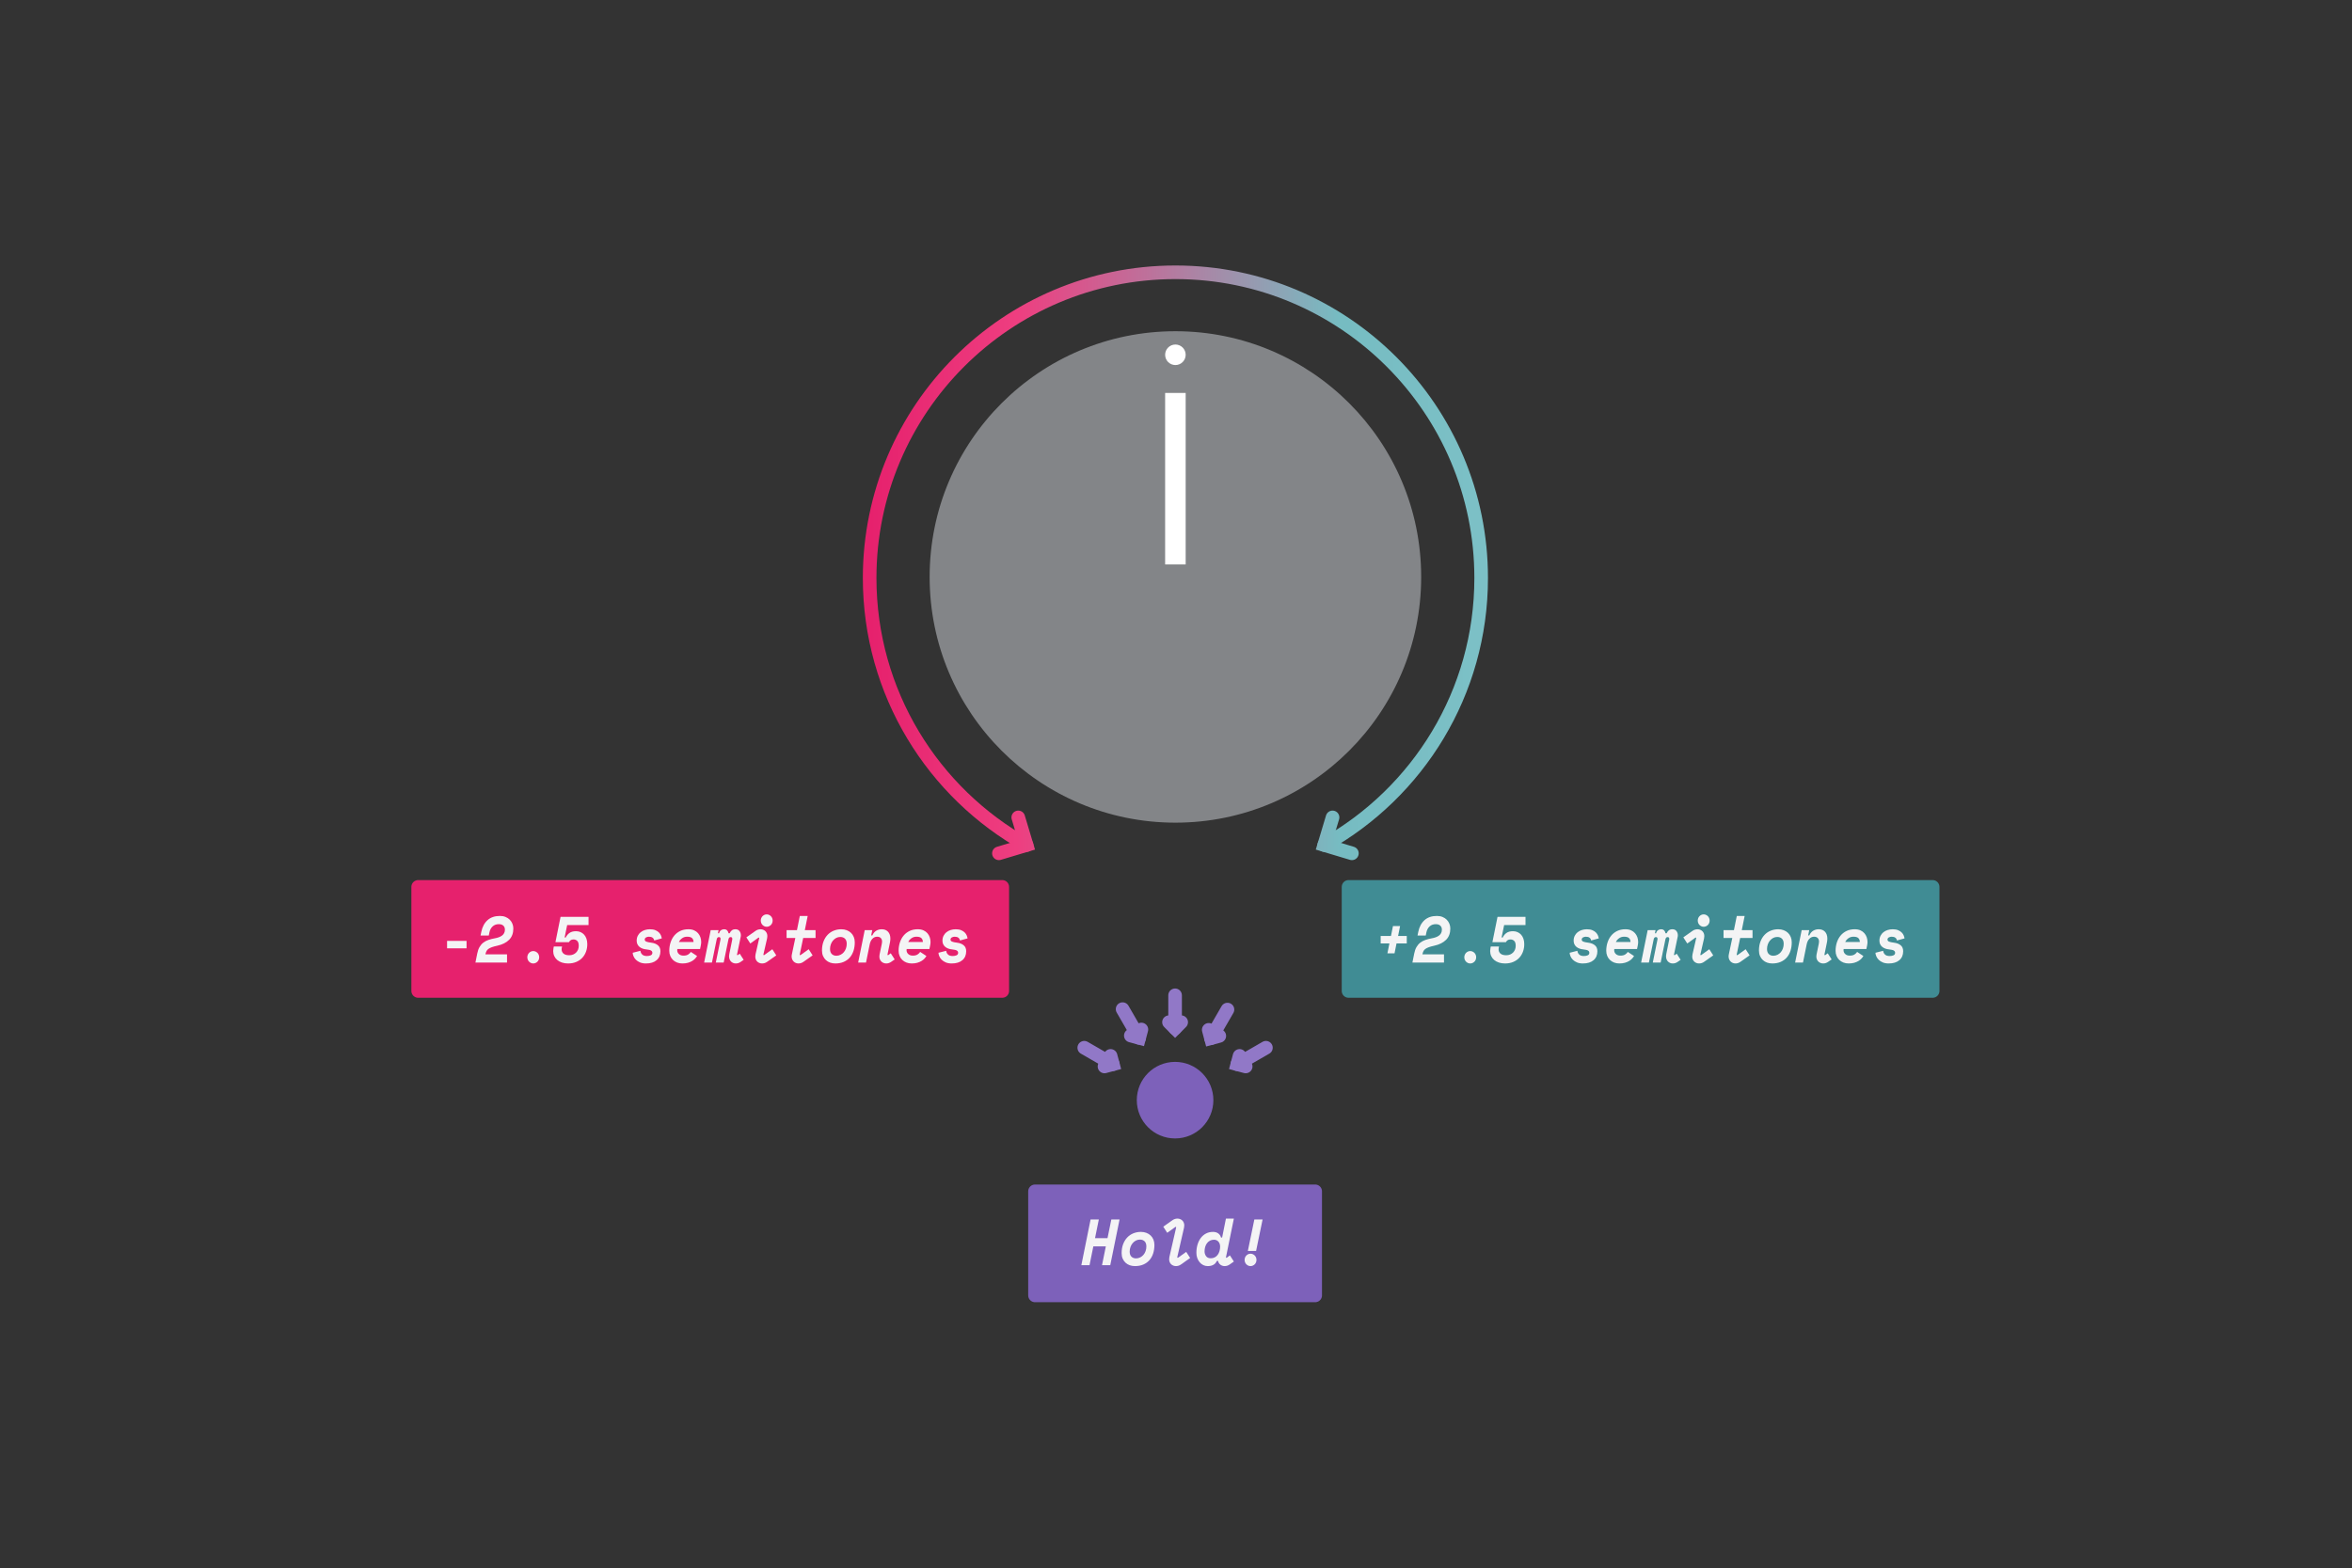 <?xml version="1.0" encoding="UTF-8" standalone="no"?>
<!DOCTYPE svg PUBLIC "-//W3C//DTD SVG 1.1//EN" "http://www.w3.org/Graphics/SVG/1.1/DTD/svg11.dtd">
<svg width="100%" height="100%" viewBox="0 0 1801 1201" version="1.1" xmlns="http://www.w3.org/2000/svg" xmlns:xlink="http://www.w3.org/1999/xlink" xml:space="preserve" xmlns:serif="http://www.serif.com/" style="fill-rule:evenodd;clip-rule:evenodd;stroke-linecap:round;stroke-miterlimit:10;">
    <rect x="0" y="0" width="1801" height="1201" fill="#333333" stroke="none"/>
    <rect id="_11---extra-fine" serif:id="11 - extra fine" x="0.045" y="0.333" width="1800" height="1200" style="fill:none;"/>
    <g id="_11---extra-fine1" serif:id="11 - extra fine">
        <path d="M764.9,653.547l21.165,-6.35l-6.35,-21.165" style="fill:none;stroke:url(#_Linear1);stroke-width:10.42px;"/>
        <path d="M1035.19,653.547l-21.165,-6.35l6.351,-21.165" style="fill:none;stroke:url(#_Linear2);stroke-width:10.42px;"/>
        <path d="M786.065,647.197c-71.657,-40.051 -120.151,-116.668 -120.151,-204.523c-0,-129.221 104.91,-234.131 234.131,-234.131c129.22,-0 234.131,104.91 234.131,234.131c-0,87.855 -48.494,164.472 -120.152,204.523" style="fill:none;stroke:url(#_Linear3);stroke-width:10.42px;stroke-linejoin:round;stroke-miterlimit:1.5;"/>
        <g id="Large-MXR" serif:id="Large MXR">
            <circle cx="900.045" cy="441.871" r="188.193" style="fill:rgb(131,133,136);"/>
            <rect x="892.18" y="300.949" width="15.728" height="131.341" style="fill:white;"/>
            <circle cx="900.045" cy="271.727" r="7.864" style="fill:white;"/>
        </g>
        <g>
            <rect x="320.206" y="679.249" width="447.266" height="79.707" style="fill:rgb(230,33,109);stroke:rgb(230,33,109);stroke-width:10.42px;stroke-linejoin:round;stroke-miterlimit:1.5;"/>
            <rect x="342.339" y="720.602" width="14.921" height="5.7" style="fill:rgb(244,244,245);fill-rule:nonzero;"/>
            <path d="M388.249,730.902l0,6.3l-24.199,0l1.387,-6.9c0.383,-1.966 0.965,-3.625 1.746,-4.975c0.781,-1.35 1.737,-2.466 2.869,-3.35c1.132,-0.883 2.447,-1.583 3.946,-2.1c1.498,-0.516 3.172,-0.941 5.021,-1.275c0.957,-0.166 1.889,-0.408 2.798,-0.725c0.908,-0.316 1.721,-0.725 2.439,-1.225c0.717,-0.5 1.291,-1.133 1.721,-1.9c0.431,-0.766 0.646,-1.683 0.646,-2.75c0,-1.266 -0.398,-2.283 -1.196,-3.05c-0.797,-0.766 -1.96,-1.15 -3.491,-1.15c-1.881,0 -3.451,0.575 -4.71,1.725c-1.26,1.15 -2.096,2.742 -2.511,4.775l-0.43,2.2l-6.313,0l0.574,-2.8c0.797,-3.866 2.399,-6.866 4.806,-9c2.407,-2.133 5.556,-3.2 9.445,-3.2c1.594,0 3.029,0.259 4.304,0.775c1.276,0.517 2.352,1.217 3.228,2.1c0.877,0.884 1.555,1.909 2.033,3.075c0.478,1.167 0.717,2.384 0.717,3.65c0,3.634 -1.076,6.525 -3.228,8.675c-2.152,2.15 -5.173,3.659 -9.062,4.525c-1.722,0.367 -3.125,0.75 -4.209,1.15c-1.084,0.4 -1.945,0.834 -2.582,1.3c-0.638,0.467 -1.108,0.992 -1.411,1.575c-0.303,0.584 -0.55,1.242 -0.741,1.975l-0.144,0.6l16.547,0Z" style="fill:rgb(244,244,245);fill-rule:nonzero;"/>
            <path d="M412.878,733.152c0,0.667 -0.119,1.292 -0.359,1.875c-0.239,0.584 -0.566,1.084 -0.98,1.5c-0.414,0.417 -0.901,0.75 -1.459,1c-0.558,0.25 -1.139,0.375 -1.745,0.375c-0.638,0 -1.228,-0.125 -1.77,-0.375c-0.542,-0.25 -1.02,-0.583 -1.434,-1c-0.415,-0.416 -0.742,-0.916 -0.981,-1.5c-0.239,-0.583 -0.358,-1.208 -0.358,-1.875c-0,-0.666 0.119,-1.291 0.358,-1.875c0.239,-0.583 0.566,-1.083 0.981,-1.5c0.414,-0.416 0.892,-0.75 1.434,-1c0.542,-0.25 1.132,-0.375 1.77,-0.375c0.606,0 1.187,0.125 1.745,0.375c0.558,0.25 1.045,0.584 1.459,1c0.414,0.417 0.741,0.917 0.98,1.5c0.24,0.584 0.359,1.209 0.359,1.875Z" style="fill:rgb(244,244,245);fill-rule:nonzero;"/>
            <path d="M425.312,721.602l3.922,-19.4l21.425,0l-0,6.3l-16.356,0l-1.961,9.5l0.861,0c0.701,-1.466 1.674,-2.633 2.917,-3.5c1.244,-0.866 2.901,-1.3 4.974,-1.3c1.275,0 2.439,0.234 3.491,0.7c1.052,0.467 1.961,1.125 2.726,1.975c0.765,0.85 1.355,1.892 1.769,3.125c0.415,1.234 0.622,2.617 0.622,4.15c0,2 -0.327,3.9 -0.98,5.7c-0.654,1.8 -1.602,3.367 -2.846,4.7c-1.243,1.334 -2.782,2.392 -4.615,3.175c-1.833,0.784 -3.929,1.175 -6.289,1.175c-1.721,0 -3.283,-0.233 -4.686,-0.7c-1.403,-0.466 -2.599,-1.116 -3.587,-1.95c-0.988,-0.833 -1.754,-1.841 -2.296,-3.025c-0.541,-1.183 -0.812,-2.475 -0.812,-3.875c-0,-0.666 0.079,-1.416 0.239,-2.25l0.239,-1.2l6.312,0l-0.143,0.7c-0.064,0.334 -0.112,0.592 -0.144,0.775c-0.031,0.184 -0.047,0.409 -0.047,0.675c-0,1.334 0.478,2.425 1.434,3.275c0.957,0.85 2.439,1.275 4.448,1.275c1.052,0 2.024,-0.183 2.917,-0.55c0.893,-0.366 1.658,-0.875 2.296,-1.525c0.637,-0.65 1.131,-1.408 1.482,-2.275c0.351,-0.866 0.526,-1.816 0.526,-2.85c0,-1.766 -0.382,-3.025 -1.148,-3.775c-0.765,-0.75 -1.721,-1.125 -2.869,-1.125c-0.925,0 -1.666,0.209 -2.224,0.625c-0.558,0.417 -0.98,0.909 -1.267,1.475l-10.33,0Z" style="fill:rgb(244,244,245);fill-rule:nonzero;"/>
            <path d="M496.904,717.402c-0.351,0 -0.71,0.042 -1.076,0.125c-0.367,0.084 -0.71,0.209 -1.029,0.375c-0.318,0.167 -0.581,0.392 -0.789,0.675c-0.207,0.284 -0.311,0.625 -0.311,1.025c0,0.7 0.383,1.217 1.148,1.55c0.765,0.334 2.073,0.617 3.922,0.85c2.072,0.267 3.746,0.925 5.021,1.975c1.276,1.05 1.913,2.559 1.913,4.525c0,2.934 -0.98,5.234 -2.941,6.9c-1.961,1.667 -4.679,2.5 -8.154,2.5c-1.753,0 -3.26,-0.266 -4.519,-0.8c-1.26,-0.533 -2.296,-1.2 -3.109,-2c-0.813,-0.8 -1.426,-1.683 -1.841,-2.65c-0.414,-0.966 -0.638,-1.883 -0.669,-2.75l5.93,-1.5c0.095,1.1 0.542,2.042 1.339,2.825c0.797,0.784 2.008,1.175 3.634,1.175c1.116,0 2.089,-0.183 2.918,-0.55c0.828,-0.366 1.243,-1.016 1.243,-1.95c-0,-0.7 -0.319,-1.258 -0.957,-1.675c-0.637,-0.416 -1.817,-0.708 -3.538,-0.875c-2.296,-0.2 -4.121,-0.883 -5.476,-2.05c-1.355,-1.166 -2.033,-2.716 -2.033,-4.65c0,-1.4 0.279,-2.65 0.837,-3.75c0.558,-1.1 1.299,-2.016 2.224,-2.75c0.925,-0.733 2.001,-1.291 3.228,-1.675c1.228,-0.383 2.511,-0.575 3.85,-0.575c1.658,0 3.045,0.234 4.16,0.7c1.116,0.467 2.025,1.05 2.726,1.75c0.702,0.7 1.22,1.459 1.555,2.275c0.334,0.817 0.55,1.575 0.645,2.275l-5.834,1.6c-0.128,-0.9 -0.526,-1.608 -1.196,-2.125c-0.669,-0.516 -1.61,-0.775 -2.821,-0.775Z" style="fill:rgb(244,244,245);fill-rule:nonzero;"/>
            <path d="M518.663,726.852c-0.063,0.267 -0.095,0.55 -0.095,0.85c-0,1.2 0.438,2.2 1.315,3c0.877,0.8 2.032,1.2 3.467,1.2c1.498,0 2.694,-0.283 3.587,-0.85c0.892,-0.566 1.578,-1.233 2.056,-2l4.782,3.15c-0.382,0.667 -0.884,1.334 -1.506,2c-0.622,0.667 -1.387,1.275 -2.296,1.825c-0.908,0.55 -1.976,1 -3.204,1.35c-1.227,0.35 -2.654,0.525 -4.28,0.525c-1.466,0 -2.813,-0.241 -4.041,-0.725c-1.227,-0.483 -2.28,-1.15 -3.156,-2c-0.877,-0.85 -1.563,-1.866 -2.057,-3.05c-0.494,-1.183 -0.741,-2.491 -0.741,-3.925c0,-2.266 0.327,-4.4 0.98,-6.4c0.654,-2 1.603,-3.75 2.846,-5.25c1.243,-1.5 2.774,-2.683 4.591,-3.55c1.817,-0.866 3.906,-1.3 6.265,-1.3c1.658,0 3.1,0.275 4.328,0.825c1.227,0.55 2.24,1.284 3.037,2.2c0.797,0.917 1.394,1.959 1.793,3.125c0.399,1.167 0.598,2.367 0.598,3.6c-0,0.4 -0.024,0.809 -0.072,1.225c-0.048,0.417 -0.135,0.959 -0.263,1.625l-0.526,2.55l-17.408,0Zm7.556,-9.45c-1.498,0 -2.797,0.392 -3.897,1.175c-1.1,0.784 -1.921,1.742 -2.463,2.875l11.191,0c-0,-1.266 -0.375,-2.258 -1.124,-2.975c-0.75,-0.716 -1.985,-1.075 -3.707,-1.075Z" style="fill:rgb(244,244,245);fill-rule:nonzero;"/>
            <path d="M560.652,719.802c0.064,-0.266 0.096,-0.5 0.096,-0.7c-0,-0.933 -0.431,-1.4 -1.291,-1.4c-0.511,0 -0.893,0.175 -1.148,0.525c-0.255,0.35 -0.431,0.775 -0.526,1.275l-3.635,17.7l-6.026,0l3.539,-17.4c0.064,-0.333 0.096,-0.566 0.096,-0.7c0,-0.933 -0.414,-1.4 -1.243,-1.4c-0.925,0 -1.499,0.6 -1.722,1.8l-3.635,17.7l-5.978,0l5.022,-24.8l6.026,0l-0.479,2.4l0.861,0c0.255,-1.033 0.734,-1.808 1.435,-2.325c0.701,-0.516 1.498,-0.775 2.391,-0.775c1.052,0 1.849,0.3 2.391,0.9c0.542,0.6 0.893,1.334 1.052,2.2l0.861,0c0.351,-0.9 0.885,-1.641 1.602,-2.225c0.718,-0.583 1.65,-0.875 2.798,-0.875c1.339,0 2.367,0.45 3.085,1.35c0.717,0.9 1.076,1.984 1.076,3.25c-0,0.234 -0.008,0.442 -0.024,0.625c-0.016,0.184 -0.056,0.409 -0.12,0.675l-2.821,13.65l0.478,0.35l1.626,-1.2l3.013,4.7l-2.152,1.5c-0.638,0.467 -1.284,0.8 -1.937,1c-0.654,0.2 -1.299,0.3 -1.937,0.3c-0.702,0 -1.363,-0.125 -1.985,-0.375c-0.621,-0.25 -1.171,-0.608 -1.65,-1.075c-0.478,-0.466 -0.853,-1.041 -1.124,-1.725c-0.271,-0.683 -0.406,-1.458 -0.406,-2.325c-0,-0.466 0.064,-1.033 0.191,-1.7l2.2,-10.9Z" style="fill:rgb(244,244,245);fill-rule:nonzero;"/>
            <path d="M587.481,736.602c-0.638,0.467 -1.291,0.8 -1.961,1c-0.669,0.2 -1.323,0.3 -1.96,0.3c-0.702,0 -1.371,-0.125 -2.009,-0.375c-0.638,-0.25 -1.196,-0.6 -1.674,-1.05c-0.478,-0.45 -0.853,-1 -1.124,-1.65c-0.271,-0.65 -0.406,-1.375 -0.406,-2.175c-0,-0.633 0.064,-1.216 0.191,-1.75l2.869,-12.55l-0.478,-0.35l-6.408,4.6l-3.013,-4.7l6.934,-4.9c0.638,-0.466 1.292,-0.8 1.961,-1c0.67,-0.2 1.323,-0.3 1.961,-0.3c0.701,0 1.371,0.125 2.009,0.375c0.637,0.25 1.195,0.6 1.673,1.05c0.479,0.45 0.853,1 1.124,1.65c0.271,0.65 0.407,1.375 0.407,2.175c-0,0.634 -0.064,1.217 -0.192,1.75l-2.869,12.55l0.478,0.35l6.409,-4.6l3.012,4.7l-6.934,4.9Zm4.161,-31.55c-0,0.667 -0.12,1.292 -0.359,1.875c-0.239,0.584 -0.566,1.084 -0.98,1.5c-0.415,0.417 -0.901,0.75 -1.459,1c-0.558,0.25 -1.14,0.375 -1.746,0.375c-0.637,0 -1.227,-0.125 -1.769,-0.375c-0.542,-0.25 -1.02,-0.583 -1.435,-1c-0.414,-0.416 -0.741,-0.916 -0.98,-1.5c-0.239,-0.583 -0.359,-1.208 -0.359,-1.875c0,-0.666 0.12,-1.291 0.359,-1.875c0.239,-0.583 0.566,-1.083 0.98,-1.5c0.415,-0.416 0.893,-0.75 1.435,-1c0.542,-0.25 1.132,-0.375 1.769,-0.375c0.606,0 1.188,0.125 1.746,0.375c0.558,0.25 1.044,0.584 1.459,1c0.414,0.417 0.741,0.917 0.98,1.5c0.239,0.584 0.359,1.209 0.359,1.875Z" style="fill:rgb(244,244,245);fill-rule:nonzero;"/>
            <path d="M609.002,718.402l-6.696,0l0,-6l7.939,0l2.2,-10.9l6.026,0l-2.2,10.9l8.225,0l0,6l-9.469,0l-2.678,12.85l0.478,0.35l6.409,-4.6l3.013,4.7l-6.935,4.9c-1.211,0.867 -2.503,1.3 -3.873,1.3c-0.702,0 -1.371,-0.125 -2.009,-0.375c-0.638,-0.25 -1.196,-0.608 -1.674,-1.075c-0.478,-0.466 -0.861,-1.033 -1.148,-1.7c-0.287,-0.666 -0.43,-1.416 -0.43,-2.25c-0,-0.266 0.016,-0.508 0.048,-0.725c0.032,-0.216 0.079,-0.508 0.143,-0.875l2.631,-12.5Z" style="fill:rgb(244,244,245);fill-rule:nonzero;"/>
            <path d="M654.529,721.702c0,2.334 -0.318,4.492 -0.956,6.475c-0.638,1.984 -1.578,3.692 -2.822,5.125c-1.243,1.434 -2.797,2.559 -4.662,3.375c-1.866,0.817 -4.026,1.225 -6.481,1.225c-1.402,0 -2.718,-0.216 -3.945,-0.65c-1.227,-0.433 -2.303,-1.075 -3.228,-1.925c-0.925,-0.85 -1.658,-1.891 -2.2,-3.125c-0.542,-1.233 -0.813,-2.633 -0.813,-4.2c0,-2.566 0.383,-4.858 1.148,-6.875c0.765,-2.016 1.809,-3.725 3.132,-5.125c1.323,-1.4 2.886,-2.466 4.687,-3.2c1.801,-0.733 3.738,-1.1 5.81,-1.1c1.499,0 2.886,0.242 4.161,0.725c1.275,0.484 2.367,1.159 3.276,2.025c0.909,0.867 1.618,1.917 2.128,3.15c0.51,1.234 0.765,2.6 0.765,4.1Zm-14.012,10.3c1.148,-0.033 2.208,-0.3 3.18,-0.8c0.973,-0.5 1.802,-1.158 2.487,-1.975c0.686,-0.816 1.22,-1.775 1.602,-2.875c0.383,-1.1 0.574,-2.266 0.574,-3.5c0,-1.733 -0.446,-3.041 -1.339,-3.925c-0.893,-0.883 -2.088,-1.325 -3.587,-1.325c-1.147,0 -2.2,0.259 -3.156,0.775c-0.956,0.517 -1.785,1.2 -2.487,2.05c-0.701,0.85 -1.243,1.825 -1.626,2.925c-0.382,1.1 -0.574,2.25 -0.574,3.45c0,1.7 0.447,2.992 1.339,3.875c0.893,0.884 2.089,1.325 3.587,1.325Z" style="fill:rgb(244,244,245);fill-rule:nonzero;"/>
            <path d="M675.237,722.802c0.127,-0.633 0.191,-1.166 0.191,-1.6c0,-1.2 -0.335,-2.133 -1.004,-2.8c-0.67,-0.666 -1.578,-1 -2.726,-1c-1.435,0 -2.662,0.534 -3.682,1.6c-1.021,1.067 -1.706,2.5 -2.057,4.3l-2.821,13.9l-6.026,0l5.021,-24.8l5.787,0l-0.813,4l0.861,0c0.765,-1.666 1.777,-2.866 3.036,-3.6c1.26,-0.733 2.655,-1.1 4.185,-1.1c2.009,0 3.611,0.634 4.806,1.9c1.196,1.267 1.794,3.05 1.794,5.35c-0,0.534 -0.032,1.025 -0.096,1.475c-0.064,0.45 -0.143,0.942 -0.239,1.475l-1.913,9.35l0.478,0.35l2.057,-1.5l3.012,4.7l-2.582,1.8c-1.212,0.867 -2.503,1.3 -3.874,1.3c-0.701,0 -1.371,-0.125 -2.008,-0.375c-0.638,-0.25 -1.196,-0.6 -1.674,-1.05c-0.478,-0.45 -0.861,-1 -1.148,-1.65c-0.287,-0.65 -0.43,-1.391 -0.43,-2.225c-0,-0.433 0.048,-0.933 0.143,-1.5l1.722,-8.3Z" style="fill:rgb(244,244,245);fill-rule:nonzero;"/>
            <path d="M694.271,726.852c-0.064,0.267 -0.096,0.55 -0.096,0.85c-0,1.2 0.438,2.2 1.315,3c0.877,0.8 2.032,1.2 3.467,1.2c1.499,0 2.694,-0.283 3.587,-0.85c0.893,-0.566 1.578,-1.233 2.056,-2l4.783,3.15c-0.383,0.667 -0.885,1.334 -1.507,2c-0.621,0.667 -1.387,1.275 -2.295,1.825c-0.909,0.55 -1.977,1 -3.204,1.35c-1.228,0.35 -2.655,0.525 -4.281,0.525c-1.466,0 -2.813,-0.241 -4.041,-0.725c-1.227,-0.483 -2.279,-1.15 -3.156,-2c-0.877,-0.85 -1.562,-1.866 -2.056,-3.05c-0.495,-1.183 -0.742,-2.491 -0.742,-3.925c0,-2.266 0.327,-4.4 0.981,-6.4c0.653,-2 1.602,-3.75 2.845,-5.25c1.244,-1.5 2.774,-2.683 4.591,-3.55c1.817,-0.866 3.906,-1.3 6.265,-1.3c1.658,0 3.101,0.275 4.328,0.825c1.228,0.55 2.24,1.284 3.037,2.2c0.797,0.917 1.395,1.959 1.793,3.125c0.399,1.167 0.598,2.367 0.598,3.6c0,0.4 -0.024,0.809 -0.072,1.225c-0.048,0.417 -0.135,0.959 -0.263,1.625l-0.526,2.55l-17.407,0Zm7.556,-9.45c-1.499,0 -2.798,0.392 -3.898,1.175c-1.1,0.784 -1.921,1.742 -2.463,2.875l11.191,0c-0,-1.266 -0.375,-2.258 -1.124,-2.975c-0.749,-0.716 -1.985,-1.075 -3.706,-1.075Z" style="fill:rgb(244,244,245);fill-rule:nonzero;"/>
            <path d="M731.047,717.402c-0.351,0 -0.71,0.042 -1.076,0.125c-0.367,0.084 -0.71,0.209 -1.029,0.375c-0.318,0.167 -0.581,0.392 -0.789,0.675c-0.207,0.284 -0.311,0.625 -0.311,1.025c0,0.7 0.383,1.217 1.148,1.55c0.765,0.334 2.073,0.617 3.922,0.85c2.072,0.267 3.746,0.925 5.021,1.975c1.275,1.05 1.913,2.559 1.913,4.525c0,2.934 -0.98,5.234 -2.941,6.9c-1.961,1.667 -4.679,2.5 -8.154,2.5c-1.753,0 -3.26,-0.266 -4.519,-0.8c-1.26,-0.533 -2.296,-1.2 -3.109,-2c-0.813,-0.8 -1.426,-1.683 -1.841,-2.65c-0.414,-0.966 -0.638,-1.883 -0.669,-2.75l5.93,-1.5c0.095,1.1 0.542,2.042 1.339,2.825c0.797,0.784 2.008,1.175 3.634,1.175c1.116,0 2.089,-0.183 2.918,-0.55c0.828,-0.366 1.243,-1.016 1.243,-1.95c-0,-0.7 -0.319,-1.258 -0.957,-1.675c-0.637,-0.416 -1.817,-0.708 -3.538,-0.875c-2.296,-0.2 -4.121,-0.883 -5.476,-2.05c-1.355,-1.166 -2.033,-2.716 -2.033,-4.65c0,-1.4 0.279,-2.65 0.837,-3.75c0.558,-1.1 1.299,-2.016 2.224,-2.75c0.925,-0.733 2.001,-1.291 3.228,-1.675c1.228,-0.383 2.511,-0.575 3.85,-0.575c1.658,0 3.045,0.234 4.16,0.7c1.116,0.467 2.025,1.05 2.726,1.75c0.702,0.7 1.22,1.459 1.555,2.275c0.334,0.817 0.55,1.575 0.645,2.275l-5.834,1.6c-0.128,-0.9 -0.526,-1.608 -1.196,-2.125c-0.669,-0.516 -1.61,-0.775 -2.821,-0.775Z" style="fill:rgb(244,244,245);fill-rule:nonzero;"/>
        </g>
        <g>
            <rect x="1032.62" y="679.249" width="447.266" height="79.707" style="fill:rgb(64,140,148);stroke:rgb(64,140,148);stroke-width:10.42px;stroke-linejoin:round;stroke-miterlimit:1.5;"/>
            <path d="M1057.22,716.852l7.89,0l1.531,-7.6l5.452,0l-1.531,7.6l6.648,0l-0,5.7l-7.843,0l-1.531,7.6l-5.452,0l1.531,-7.6l-6.695,0l-0,-5.7Z" style="fill:rgb(244,244,245);fill-rule:nonzero;"/>
            <path d="M1105.72,730.902l0,6.3l-24.198,0l1.387,-6.9c0.382,-1.966 0.964,-3.625 1.745,-4.975c0.781,-1.35 1.738,-2.466 2.87,-3.35c1.131,-0.883 2.447,-1.583 3.945,-2.1c1.499,-0.516 3.172,-0.941 5.021,-1.275c0.957,-0.166 1.89,-0.408 2.798,-0.725c0.909,-0.316 1.722,-0.725 2.439,-1.225c0.717,-0.5 1.291,-1.133 1.722,-1.9c0.43,-0.766 0.645,-1.683 0.645,-2.75c0,-1.266 -0.398,-2.283 -1.195,-3.05c-0.797,-0.766 -1.961,-1.15 -3.491,-1.15c-1.881,0 -3.452,0.575 -4.711,1.725c-1.259,1.15 -2.096,2.742 -2.511,4.775l-0.43,2.2l-6.313,0l0.574,-2.8c0.797,-3.866 2.399,-6.866 4.806,-9c2.408,-2.133 5.556,-3.2 9.446,-3.2c1.594,0 3.028,0.259 4.304,0.775c1.275,0.517 2.351,1.217 3.228,2.1c0.876,0.884 1.554,1.909 2.032,3.075c0.478,1.167 0.718,2.384 0.718,3.65c-0,3.634 -1.076,6.525 -3.229,8.675c-2.152,2.15 -5.172,3.659 -9.062,4.525c-1.722,0.367 -3.124,0.75 -4.208,1.15c-1.084,0.4 -1.945,0.834 -2.583,1.3c-0.638,0.467 -1.108,0.992 -1.411,1.575c-0.303,0.584 -0.55,1.242 -0.741,1.975l-0.143,0.6l16.546,0Z" style="fill:rgb(244,244,245);fill-rule:nonzero;"/>
            <path d="M1130.35,733.152c0,0.667 -0.119,1.292 -0.358,1.875c-0.239,0.584 -0.566,1.084 -0.981,1.5c-0.414,0.417 -0.9,0.75 -1.458,1c-0.558,0.25 -1.14,0.375 -1.746,0.375c-0.637,0 -1.227,-0.125 -1.769,-0.375c-0.542,-0.25 -1.021,-0.583 -1.435,-1c-0.414,-0.416 -0.741,-0.916 -0.98,-1.5c-0.239,-0.583 -0.359,-1.208 -0.359,-1.875c-0,-0.666 0.12,-1.291 0.359,-1.875c0.239,-0.583 0.566,-1.083 0.98,-1.5c0.414,-0.416 0.893,-0.75 1.435,-1c0.542,-0.25 1.132,-0.375 1.769,-0.375c0.606,0 1.188,0.125 1.746,0.375c0.558,0.25 1.044,0.584 1.458,1c0.415,0.417 0.742,0.917 0.981,1.5c0.239,0.584 0.358,1.209 0.358,1.875Z" style="fill:rgb(244,244,245);fill-rule:nonzero;"/>
            <path d="M1142.78,721.602l3.922,-19.4l21.425,0l-0,6.3l-16.356,0l-1.96,9.5l0.86,0c0.702,-1.466 1.674,-2.633 2.918,-3.5c1.243,-0.866 2.901,-1.3 4.973,-1.3c1.275,0 2.439,0.234 3.491,0.7c1.052,0.467 1.961,1.125 2.726,1.975c0.765,0.85 1.355,1.892 1.77,3.125c0.414,1.234 0.621,2.617 0.621,4.15c0,2 -0.326,3.9 -0.98,5.7c-0.654,1.8 -1.602,3.367 -2.845,4.7c-1.244,1.334 -2.782,2.392 -4.615,3.175c-1.834,0.784 -3.93,1.175 -6.289,1.175c-1.722,0 -3.284,-0.233 -4.687,-0.7c-1.403,-0.466 -2.598,-1.116 -3.587,-1.95c-0.988,-0.833 -1.753,-1.841 -2.295,-3.025c-0.542,-1.183 -0.813,-2.475 -0.813,-3.875c-0,-0.666 0.08,-1.416 0.239,-2.25l0.239,-1.2l6.313,0l-0.144,0.7c-0.063,0.334 -0.111,0.592 -0.143,0.775c-0.032,0.184 -0.048,0.409 -0.048,0.675c-0,1.334 0.478,2.425 1.435,3.275c0.956,0.85 2.439,1.275 4.447,1.275c1.052,0 2.025,-0.183 2.917,-0.55c0.893,-0.366 1.658,-0.875 2.296,-1.525c0.638,-0.65 1.132,-1.408 1.483,-2.275c0.35,-0.866 0.526,-1.816 0.526,-2.85c-0,-1.766 -0.383,-3.025 -1.148,-3.775c-0.765,-0.75 -1.722,-1.125 -2.87,-1.125c-0.924,0 -1.665,0.209 -2.223,0.625c-0.558,0.417 -0.981,0.909 -1.268,1.475l-10.33,0Z" style="fill:rgb(244,244,245);fill-rule:nonzero;"/>
            <path d="M1214.37,717.402c-0.351,0 -0.709,0.042 -1.076,0.125c-0.367,0.084 -0.709,0.209 -1.028,0.375c-0.319,0.167 -0.582,0.392 -0.789,0.675c-0.208,0.284 -0.311,0.625 -0.311,1.025c-0,0.7 0.382,1.217 1.148,1.55c0.765,0.334 2.072,0.617 3.921,0.85c2.072,0.267 3.746,0.925 5.022,1.975c1.275,1.05 1.912,2.559 1.912,4.525c0,2.934 -0.98,5.234 -2.941,6.9c-1.96,1.667 -4.678,2.5 -8.154,2.5c-1.753,0 -3.259,-0.266 -4.519,-0.8c-1.259,-0.533 -2.295,-1.2 -3.108,-2c-0.813,-0.8 -1.427,-1.683 -1.842,-2.65c-0.414,-0.966 -0.637,-1.883 -0.669,-2.75l5.93,-1.5c0.096,1.1 0.542,2.042 1.339,2.825c0.797,0.784 2.009,1.175 3.635,1.175c1.116,0 2.088,-0.183 2.917,-0.55c0.829,-0.366 1.243,-1.016 1.243,-1.95c0,-0.7 -0.319,-1.258 -0.956,-1.675c-0.638,-0.416 -1.817,-0.708 -3.539,-0.875c-2.296,-0.2 -4.121,-0.883 -5.476,-2.05c-1.355,-1.166 -2.032,-2.716 -2.032,-4.65c-0,-1.4 0.279,-2.65 0.837,-3.75c0.557,-1.1 1.299,-2.016 2.223,-2.75c0.925,-0.733 2.001,-1.291 3.228,-1.675c1.228,-0.383 2.511,-0.575 3.85,-0.575c1.658,0 3.045,0.234 4.161,0.7c1.116,0.467 2.024,1.05 2.726,1.75c0.701,0.7 1.219,1.459 1.554,2.275c0.335,0.817 0.55,1.575 0.646,2.275l-5.835,1.6c-0.127,-0.9 -0.526,-1.608 -1.195,-2.125c-0.67,-0.516 -1.61,-0.775 -2.822,-0.775Z" style="fill:rgb(244,244,245);fill-rule:nonzero;"/>
            <path d="M1236.13,726.852c-0.064,0.267 -0.096,0.55 -0.096,0.85c-0,1.2 0.438,2.2 1.315,3c0.877,0.8 2.033,1.2 3.467,1.2c1.499,0 2.694,-0.283 3.587,-0.85c0.893,-0.566 1.578,-1.233 2.056,-2l4.783,3.15c-0.383,0.667 -0.885,1.334 -1.507,2c-0.621,0.667 -1.387,1.275 -2.295,1.825c-0.909,0.55 -1.977,1 -3.204,1.35c-1.228,0.35 -2.655,0.525 -4.281,0.525c-1.466,0 -2.813,-0.241 -4.041,-0.725c-1.227,-0.483 -2.279,-1.15 -3.156,-2c-0.877,-0.85 -1.562,-1.866 -2.056,-3.05c-0.495,-1.183 -0.742,-2.491 -0.742,-3.925c0,-2.266 0.327,-4.4 0.981,-6.4c0.653,-2 1.602,-3.75 2.845,-5.25c1.244,-1.5 2.774,-2.683 4.591,-3.55c1.818,-0.866 3.906,-1.3 6.265,-1.3c1.658,0 3.101,0.275 4.328,0.825c1.228,0.55 2.24,1.284 3.037,2.2c0.797,0.917 1.395,1.959 1.793,3.125c0.399,1.167 0.598,2.367 0.598,3.6c0,0.4 -0.024,0.809 -0.072,1.225c-0.047,0.417 -0.135,0.959 -0.263,1.625l-0.526,2.55l-17.407,0Zm7.556,-9.45c-1.499,0 -2.798,0.392 -3.898,1.175c-1.1,0.784 -1.921,1.742 -2.463,2.875l11.191,0c-0,-1.266 -0.375,-2.258 -1.124,-2.975c-0.749,-0.716 -1.985,-1.075 -3.706,-1.075Z" style="fill:rgb(244,244,245);fill-rule:nonzero;"/>
            <path d="M1278.12,719.802c0.064,-0.266 0.096,-0.5 0.096,-0.7c0,-0.933 -0.43,-1.4 -1.291,-1.4c-0.51,0 -0.893,0.175 -1.148,0.525c-0.255,0.35 -0.43,0.775 -0.526,1.275l-3.634,17.7l-6.026,0l3.539,-17.4c0.063,-0.333 0.095,-0.566 0.095,-0.7c0,-0.933 -0.414,-1.4 -1.243,-1.4c-0.925,0 -1.499,0.6 -1.722,1.8l-3.634,17.7l-5.978,0l5.021,-24.8l6.026,0l-0.478,2.4l0.861,0c0.255,-1.033 0.733,-1.808 1.434,-2.325c0.702,-0.516 1.499,-0.775 2.391,-0.775c1.053,0 1.85,0.3 2.392,0.9c0.542,0.6 0.892,1.334 1.052,2.2l0.861,0c0.35,-0.9 0.884,-1.641 1.602,-2.225c0.717,-0.583 1.65,-0.875 2.797,-0.875c1.339,0 2.368,0.45 3.085,1.35c0.717,0.9 1.076,1.984 1.076,3.25c-0,0.234 -0.008,0.442 -0.024,0.625c-0.016,0.184 -0.056,0.409 -0.12,0.675l-2.821,13.65l0.478,0.35l1.626,-1.2l3.013,4.7l-2.152,1.5c-0.638,0.467 -1.283,0.8 -1.937,1c-0.654,0.2 -1.299,0.3 -1.937,0.3c-0.701,0 -1.363,-0.125 -1.984,-0.375c-0.622,-0.25 -1.172,-0.608 -1.65,-1.075c-0.479,-0.466 -0.853,-1.041 -1.124,-1.725c-0.271,-0.683 -0.407,-1.458 -0.407,-2.325c0,-0.466 0.064,-1.033 0.192,-1.7l2.199,-10.9Z" style="fill:rgb(244,244,245);fill-rule:nonzero;"/>
            <path d="M1304.95,736.602c-0.637,0.467 -1.291,0.8 -1.96,1c-0.67,0.2 -1.324,0.3 -1.961,0.3c-0.702,0 -1.371,-0.125 -2.009,-0.375c-0.637,-0.25 -1.195,-0.6 -1.674,-1.05c-0.478,-0.45 -0.852,-1 -1.123,-1.65c-0.271,-0.65 -0.407,-1.375 -0.407,-2.175c0,-0.633 0.064,-1.216 0.191,-1.75l2.87,-12.55l-0.478,-0.35l-6.409,4.6l-3.013,-4.7l6.935,-4.9c0.637,-0.466 1.291,-0.8 1.961,-1c0.669,-0.2 1.323,-0.3 1.96,-0.3c0.702,0 1.371,0.125 2.009,0.375c0.637,0.25 1.195,0.6 1.674,1.05c0.478,0.45 0.853,1 1.124,1.65c0.271,0.65 0.406,1.375 0.406,2.175c0,0.634 -0.064,1.217 -0.191,1.75l-2.87,12.55l0.479,0.35l6.408,-4.6l3.013,4.7l-6.935,4.9Zm4.161,-31.55c-0,0.667 -0.12,1.292 -0.359,1.875c-0.239,0.584 -0.566,1.084 -0.98,1.5c-0.415,0.417 -0.901,0.75 -1.459,1c-0.558,0.25 -1.139,0.375 -1.745,0.375c-0.638,0 -1.228,-0.125 -1.77,-0.375c-0.542,-0.25 -1.02,-0.583 -1.434,-1c-0.415,-0.416 -0.742,-0.916 -0.981,-1.5c-0.239,-0.583 -0.358,-1.208 -0.358,-1.875c-0,-0.666 0.119,-1.291 0.358,-1.875c0.239,-0.583 0.566,-1.083 0.981,-1.5c0.414,-0.416 0.892,-0.75 1.434,-1c0.542,-0.25 1.132,-0.375 1.77,-0.375c0.606,0 1.187,0.125 1.745,0.375c0.558,0.25 1.044,0.584 1.459,1c0.414,0.417 0.741,0.917 0.98,1.5c0.239,0.584 0.359,1.209 0.359,1.875Z" style="fill:rgb(244,244,245);fill-rule:nonzero;"/>
            <path d="M1326.47,718.402l-6.695,0l-0,-6l7.938,0l2.2,-10.9l6.026,0l-2.2,10.9l8.226,0l-0,6l-9.469,0l-2.679,12.85l0.479,0.35l6.408,-4.6l3.013,4.7l-6.934,4.9c-1.212,0.867 -2.503,1.3 -3.874,1.3c-0.702,0 -1.371,-0.125 -2.009,-0.375c-0.637,-0.25 -1.195,-0.608 -1.674,-1.075c-0.478,-0.466 -0.86,-1.033 -1.147,-1.7c-0.287,-0.666 -0.431,-1.416 -0.431,-2.25c0,-0.266 0.016,-0.508 0.048,-0.725c0.032,-0.216 0.08,-0.508 0.144,-0.875l2.63,-12.5Z" style="fill:rgb(244,244,245);fill-rule:nonzero;"/>
            <path d="M1372,721.702c-0,2.334 -0.319,4.492 -0.957,6.475c-0.637,1.984 -1.578,3.692 -2.821,5.125c-1.244,1.434 -2.798,2.559 -4.663,3.375c-1.865,0.817 -4.025,1.225 -6.48,1.225c-1.403,0 -2.718,-0.216 -3.946,-0.65c-1.227,-0.433 -2.303,-1.075 -3.228,-1.925c-0.924,-0.85 -1.658,-1.891 -2.2,-3.125c-0.542,-1.233 -0.813,-2.633 -0.813,-4.2c0,-2.566 0.383,-4.858 1.148,-6.875c0.765,-2.016 1.809,-3.725 3.133,-5.125c1.323,-1.4 2.885,-2.466 4.686,-3.2c1.802,-0.733 3.738,-1.1 5.811,-1.1c1.498,0 2.885,0.242 4.16,0.725c1.276,0.484 2.368,1.159 3.276,2.025c0.909,0.867 1.618,1.917 2.128,3.15c0.511,1.234 0.766,2.6 0.766,4.1Zm-14.013,10.3c1.148,-0.033 2.208,-0.3 3.181,-0.8c0.972,-0.5 1.801,-1.158 2.486,-1.975c0.686,-0.816 1.22,-1.775 1.603,-2.875c0.382,-1.1 0.573,-2.266 0.573,-3.5c0,-1.733 -0.446,-3.041 -1.339,-3.925c-0.892,-0.883 -2.088,-1.325 -3.586,-1.325c-1.148,0 -2.2,0.259 -3.157,0.775c-0.956,0.517 -1.785,1.2 -2.487,2.05c-0.701,0.85 -1.243,1.825 -1.625,2.925c-0.383,1.1 -0.574,2.25 -0.574,3.45c-0,1.7 0.446,2.992 1.339,3.875c0.892,0.884 2.088,1.325 3.586,1.325Z" style="fill:rgb(244,244,245);fill-rule:nonzero;"/>
            <path d="M1392.7,722.802c0.128,-0.633 0.191,-1.166 0.191,-1.6c0,-1.2 -0.334,-2.133 -1.004,-2.8c-0.669,-0.666 -1.578,-1 -2.726,-1c-1.434,0 -2.662,0.534 -3.682,1.6c-1.02,1.067 -1.706,2.5 -2.057,4.3l-2.821,13.9l-6.026,0l5.022,-24.8l5.786,0l-0.813,4l0.861,0c0.765,-1.666 1.777,-2.866 3.037,-3.6c1.259,-0.733 2.654,-1.1 4.184,-1.1c2.009,0 3.611,0.634 4.807,1.9c1.195,1.267 1.793,3.05 1.793,5.35c-0,0.534 -0.032,1.025 -0.096,1.475c-0.063,0.45 -0.143,0.942 -0.239,1.475l-1.913,9.35l0.478,0.35l2.057,-1.5l3.013,4.7l-2.583,1.8c-1.211,0.867 -2.502,1.3 -3.873,1.3c-0.702,0 -1.371,-0.125 -2.009,-0.375c-0.638,-0.25 -1.196,-0.6 -1.674,-1.05c-0.478,-0.45 -0.861,-1 -1.148,-1.65c-0.286,-0.65 -0.43,-1.391 -0.43,-2.225c0,-0.433 0.048,-0.933 0.144,-1.5l1.721,-8.3Z" style="fill:rgb(244,244,245);fill-rule:nonzero;"/>
            <path d="M1411.74,726.852c-0.064,0.267 -0.096,0.55 -0.096,0.85c0,1.2 0.439,2.2 1.315,3c0.877,0.8 2.033,1.2 3.468,1.2c1.498,0 2.694,-0.283 3.586,-0.85c0.893,-0.566 1.578,-1.233 2.057,-2l4.782,3.15c-0.383,0.667 -0.885,1.334 -1.506,2c-0.622,0.667 -1.387,1.275 -2.296,1.825c-0.909,0.55 -1.977,1 -3.204,1.35c-1.228,0.35 -2.654,0.525 -4.28,0.525c-1.467,0 -2.814,-0.241 -4.041,-0.725c-1.228,-0.483 -2.28,-1.15 -3.157,-2c-0.876,-0.85 -1.562,-1.866 -2.056,-3.05c-0.494,-1.183 -0.741,-2.491 -0.741,-3.925c-0,-2.266 0.326,-4.4 0.98,-6.4c0.654,-2 1.602,-3.75 2.845,-5.25c1.244,-1.5 2.774,-2.683 4.592,-3.55c1.817,-0.866 3.905,-1.3 6.264,-1.3c1.658,0 3.101,0.275 4.328,0.825c1.228,0.55 2.24,1.284 3.037,2.2c0.797,0.917 1.395,1.959 1.794,3.125c0.398,1.167 0.597,2.367 0.597,3.6c0,0.4 -0.024,0.809 -0.071,1.225c-0.048,0.417 -0.136,0.959 -0.263,1.625l-0.526,2.55l-17.408,0Zm7.556,-9.45c-1.499,0 -2.798,0.392 -3.898,1.175c-1.1,0.784 -1.921,1.742 -2.463,2.875l11.191,0c0,-1.266 -0.375,-2.258 -1.124,-2.975c-0.749,-0.716 -1.984,-1.075 -3.706,-1.075Z" style="fill:rgb(244,244,245);fill-rule:nonzero;"/>
            <path d="M1448.52,717.402c-0.351,0 -0.709,0.042 -1.076,0.125c-0.367,0.084 -0.709,0.209 -1.028,0.375c-0.319,0.167 -0.582,0.392 -0.789,0.675c-0.208,0.284 -0.311,0.625 -0.311,1.025c-0,0.7 0.382,1.217 1.148,1.55c0.765,0.334 2.072,0.617 3.921,0.85c2.072,0.267 3.746,0.925 5.022,1.975c1.275,1.05 1.912,2.559 1.912,4.525c0,2.934 -0.98,5.234 -2.941,6.9c-1.96,1.667 -4.678,2.5 -8.154,2.5c-1.753,0 -3.259,-0.266 -4.519,-0.8c-1.259,-0.533 -2.295,-1.2 -3.108,-2c-0.813,-0.8 -1.427,-1.683 -1.842,-2.65c-0.414,-0.966 -0.637,-1.883 -0.669,-2.75l5.93,-1.5c0.096,1.1 0.542,2.042 1.339,2.825c0.797,0.784 2.009,1.175 3.635,1.175c1.116,0 2.088,-0.183 2.917,-0.55c0.829,-0.366 1.243,-1.016 1.243,-1.95c0,-0.7 -0.319,-1.258 -0.956,-1.675c-0.638,-0.416 -1.817,-0.708 -3.539,-0.875c-2.296,-0.2 -4.121,-0.883 -5.476,-2.05c-1.355,-1.166 -2.032,-2.716 -2.032,-4.65c-0,-1.4 0.279,-2.65 0.837,-3.75c0.557,-1.1 1.299,-2.016 2.223,-2.75c0.925,-0.733 2.001,-1.291 3.228,-1.675c1.228,-0.383 2.511,-0.575 3.85,-0.575c1.658,0 3.045,0.234 4.161,0.7c1.116,0.467 2.024,1.05 2.726,1.75c0.701,0.7 1.219,1.459 1.554,2.275c0.335,0.817 0.55,1.575 0.646,2.275l-5.835,1.6c-0.127,-0.9 -0.526,-1.608 -1.195,-2.125c-0.67,-0.516 -1.61,-0.775 -2.822,-0.775Z" style="fill:rgb(244,244,245);fill-rule:nonzero;"/>
        </g>
        <g>
            <g>
                <circle cx="899.803" cy="842.599" r="24.111" style="fill:rgb(125,97,186);stroke:rgb(125,97,186);stroke-width:10.42px;stroke-linejoin:round;stroke-miterlimit:1.5;"/>
                <path d="M895.13,782.876l4.673,4.673l4.672,-4.673" style="fill:none;stroke:rgb(145,120,199);stroke-width:10.42px;"/>
                <path d="M899.803,787.549l-0,-25.265" style="fill:none;stroke:rgb(145,120,199);stroke-width:10.42px;stroke-linejoin:round;stroke-miterlimit:1.5;"/>
                <path d="M949.188,808.691l-1.711,6.383l6.384,1.71" style="fill:none;stroke:rgb(145,120,199);stroke-width:10.42px;"/>
                <path d="M947.477,815.074c8.335,-4.812 21.88,-12.632 21.88,-12.632" style="fill:none;stroke:rgb(145,120,199);stroke-width:10.42px;stroke-linejoin:round;stroke-miterlimit:1.5;"/>
                <path d="M845.745,816.784l6.383,-1.71l-1.71,-6.383" style="fill:none;stroke:rgb(145,120,199);stroke-width:10.42px;"/>
                <path d="M852.128,815.074c-8.335,-4.812 -21.879,-12.632 -21.879,-12.632" style="fill:none;stroke:rgb(145,120,199);stroke-width:10.42px;stroke-linejoin:round;stroke-miterlimit:1.5;"/>
                <path d="M865.906,793.145l6.384,1.71l1.71,-6.383" style="fill:none;stroke:rgb(145,120,199);stroke-width:10.42px;"/>
                <path d="M872.29,794.855c-4.828,-8.362 -12.689,-21.977 -12.689,-21.977" style="fill:none;stroke:rgb(145,120,199);stroke-width:10.42px;stroke-linejoin:round;stroke-miterlimit:1.5;"/>
                <path d="M925.561,788.728l1.71,6.383l6.384,-1.711" style="fill:none;stroke:rgb(145,120,199);stroke-width:10.42px;"/>
                <path d="M927.271,795.111c4.816,-8.34 12.644,-21.9 12.644,-21.9" style="fill:none;stroke:rgb(145,120,199);stroke-width:10.42px;stroke-linejoin:round;stroke-miterlimit:1.5;"/>
            </g>
            <g>
                <rect x="792.532" y="912.417" width="214.542" height="79.707" style="fill:rgb(125,97,186);stroke:rgb(125,97,186);stroke-width:10.42px;stroke-linejoin:round;stroke-miterlimit:1.5;"/>
                <path d="M835.099,933.987l6.312,0l-2.917,14.3l9.565,0l2.917,-14.3l6.313,0l-7.126,35l-6.313,0l2.917,-14.4l-9.564,0l-2.917,14.4l-6.265,0l7.078,-35Z" style="fill:rgb(244,244,245);fill-rule:nonzero;"/>
                <path d="M883.974,953.487c0,2.334 -0.319,4.492 -0.956,6.475c-0.638,1.984 -1.579,3.692 -2.822,5.125c-1.243,1.434 -2.798,2.559 -4.663,3.375c-1.865,0.817 -4.025,1.225 -6.48,1.225c-1.403,0 -2.718,-0.216 -3.945,-0.65c-1.228,-0.433 -2.304,-1.075 -3.228,-1.925c-0.925,-0.85 -1.658,-1.891 -2.2,-3.125c-0.542,-1.233 -0.813,-2.633 -0.813,-4.2c-0,-2.566 0.382,-4.858 1.148,-6.875c0.765,-2.016 1.809,-3.725 3.132,-5.125c1.323,-1.4 2.885,-2.466 4.687,-3.2c1.801,-0.733 3.738,-1.1 5.81,-1.1c1.499,0 2.886,0.242 4.161,0.725c1.275,0.484 2.367,1.159 3.276,2.025c0.908,0.867 1.618,1.917 2.128,3.15c0.51,1.234 0.765,2.6 0.765,4.1Zm-14.012,10.3c1.148,-0.033 2.208,-0.3 3.18,-0.8c0.972,-0.5 1.801,-1.158 2.487,-1.975c0.685,-0.816 1.219,-1.775 1.602,-2.875c0.383,-1.1 0.574,-2.266 0.574,-3.5c-0,-1.733 -0.447,-3.041 -1.339,-3.925c-0.893,-0.883 -2.089,-1.325 -3.587,-1.325c-1.148,0 -2.2,0.259 -3.156,0.775c-0.957,0.517 -1.786,1.2 -2.487,2.05c-0.702,0.85 -1.244,1.825 -1.626,2.925c-0.383,1.1 -0.574,2.25 -0.574,3.45c-0,1.7 0.446,2.992 1.339,3.875c0.893,0.884 2.088,1.325 3.587,1.325Z" style="fill:rgb(244,244,245);fill-rule:nonzero;"/>
                <path d="M904.395,968.387c-0.638,0.467 -1.292,0.8 -1.961,1c-0.67,0.2 -1.323,0.3 -1.961,0.3c-0.701,0 -1.371,-0.125 -2.009,-0.375c-0.637,-0.25 -1.195,-0.6 -1.673,-1.05c-0.479,-0.45 -0.853,-1 -1.124,-1.65c-0.271,-0.65 -0.407,-1.375 -0.407,-2.175c0,-0.6 0.064,-1.183 0.192,-1.75l5.212,-22.75l-0.478,-0.35l-6.408,4.6l-3.013,-4.7l6.934,-4.9c0.638,-0.466 1.292,-0.8 1.961,-1c0.67,-0.2 1.323,-0.3 1.961,-0.3c0.701,0 1.371,0.125 2.008,0.375c0.638,0.25 1.196,0.6 1.674,1.05c0.478,0.45 0.853,1 1.124,1.65c0.271,0.65 0.407,1.375 0.407,2.175c-0,0.534 -0.064,1.117 -0.192,1.75l-5.212,22.75l0.478,0.35l6.408,-4.6l3.013,4.7l-6.934,4.9Z" style="fill:rgb(244,244,245);fill-rule:nonzero;"/>
                <path d="M938.732,963.037l0.478,0.35l2.582,-1.9l3.013,4.7l-3.108,2.2c-0.67,0.467 -1.331,0.8 -1.985,1c-0.653,0.2 -1.299,0.3 -1.937,0.3c-1.211,0 -2.295,-0.35 -3.252,-1.05c-0.956,-0.7 -1.562,-1.683 -1.817,-2.95l-0.861,0c-0.287,0.567 -0.622,1.092 -1.004,1.575c-0.383,0.484 -0.853,0.9 -1.411,1.25c-0.558,0.35 -1.211,0.634 -1.961,0.85c-0.749,0.217 -1.634,0.325 -2.654,0.325c-1.243,0 -2.391,-0.258 -3.443,-0.775c-1.052,-0.516 -1.969,-1.233 -2.75,-2.15c-0.781,-0.916 -1.395,-1.991 -1.841,-3.225c-0.447,-1.233 -0.67,-2.583 -0.67,-4.05c0,-2.233 0.287,-4.316 0.861,-6.25c0.574,-1.933 1.403,-3.625 2.487,-5.075c1.084,-1.45 2.415,-2.591 3.993,-3.425c1.578,-0.833 3.356,-1.25 5.332,-1.25c1.69,0 3.061,0.4 4.113,1.2c1.052,0.8 1.738,1.834 2.057,3.1l0.861,0l2.917,-14.5l6.073,0l-2.965,14.5l-3.108,15.25Zm-11.574,0.65c1.148,0 2.168,-0.241 3.061,-0.725c0.893,-0.483 1.634,-1.125 2.224,-1.925c0.59,-0.8 1.044,-1.741 1.363,-2.825c0.319,-1.083 0.478,-2.225 0.478,-3.425c0,-1.566 -0.43,-2.841 -1.291,-3.825c-0.861,-0.983 -2.009,-1.475 -3.443,-1.475c-1.148,0 -2.168,0.242 -3.061,0.725c-0.893,0.484 -1.642,1.125 -2.248,1.925c-0.606,0.8 -1.068,1.742 -1.387,2.825c-0.318,1.084 -0.478,2.225 -0.478,3.425c0,1.4 0.391,2.634 1.172,3.7c0.781,1.067 1.984,1.6 3.61,1.6Z" style="fill:rgb(244,244,245);fill-rule:nonzero;"/>
                <path d="M966.804,933.987l-4.974,24.1l-6.312,0l4.973,-24.1l6.313,0Zm-4.687,30.95c0,0.667 -0.119,1.292 -0.358,1.875c-0.239,0.584 -0.566,1.084 -0.981,1.5c-0.414,0.417 -0.9,0.75 -1.458,1c-0.558,0.25 -1.14,0.375 -1.746,0.375c-0.638,0 -1.227,-0.125 -1.769,-0.375c-0.542,-0.25 -1.021,-0.583 -1.435,-1c-0.415,-0.416 -0.741,-0.916 -0.98,-1.5c-0.24,-0.583 -0.359,-1.208 -0.359,-1.875c-0,-0.666 0.119,-1.291 0.359,-1.875c0.239,-0.583 0.565,-1.083 0.98,-1.5c0.414,-0.416 0.893,-0.75 1.435,-1c0.542,-0.25 1.131,-0.375 1.769,-0.375c0.606,0 1.188,0.125 1.746,0.375c0.558,0.25 1.044,0.584 1.458,1c0.415,0.417 0.742,0.917 0.981,1.5c0.239,0.584 0.358,1.209 0.358,1.875Z" style="fill:rgb(244,244,245);fill-rule:nonzero;"/>
            </g>
        </g>
    </g>
    <defs>
        <linearGradient id="_Linear1" x1="0" y1="0" x2="1" y2="0" gradientUnits="userSpaceOnUse" gradientTransform="matrix(468.262,0,0,468.262,665.914,429.616)"><stop offset="0" style="stop-color:rgb(230,33,109);stop-opacity:1"/><stop offset="0.24" style="stop-color:rgb(238,62,128);stop-opacity:1"/><stop offset="0.77" style="stop-color:rgb(118,188,194);stop-opacity:1"/><stop offset="1" style="stop-color:rgb(124,192,198);stop-opacity:1"/></linearGradient>
        <linearGradient id="_Linear2" x1="0" y1="0" x2="1" y2="0" gradientUnits="userSpaceOnUse" gradientTransform="matrix(468.262,0,0,468.262,665.914,429.616)"><stop offset="0" style="stop-color:rgb(230,33,109);stop-opacity:1"/><stop offset="0.24" style="stop-color:rgb(238,62,128);stop-opacity:1"/><stop offset="0.77" style="stop-color:rgb(118,188,194);stop-opacity:1"/><stop offset="1" style="stop-color:rgb(124,192,198);stop-opacity:1"/></linearGradient>
        <linearGradient id="_Linear3" x1="0" y1="0" x2="1" y2="0" gradientUnits="userSpaceOnUse" gradientTransform="matrix(468.262,0,0,468.262,665.914,429.616)"><stop offset="0" style="stop-color:rgb(230,33,109);stop-opacity:1"/><stop offset="0.24" style="stop-color:rgb(238,62,128);stop-opacity:1"/><stop offset="0.77" style="stop-color:rgb(118,188,194);stop-opacity:1"/><stop offset="1" style="stop-color:rgb(124,192,198);stop-opacity:1"/></linearGradient>
    </defs>
</svg>
